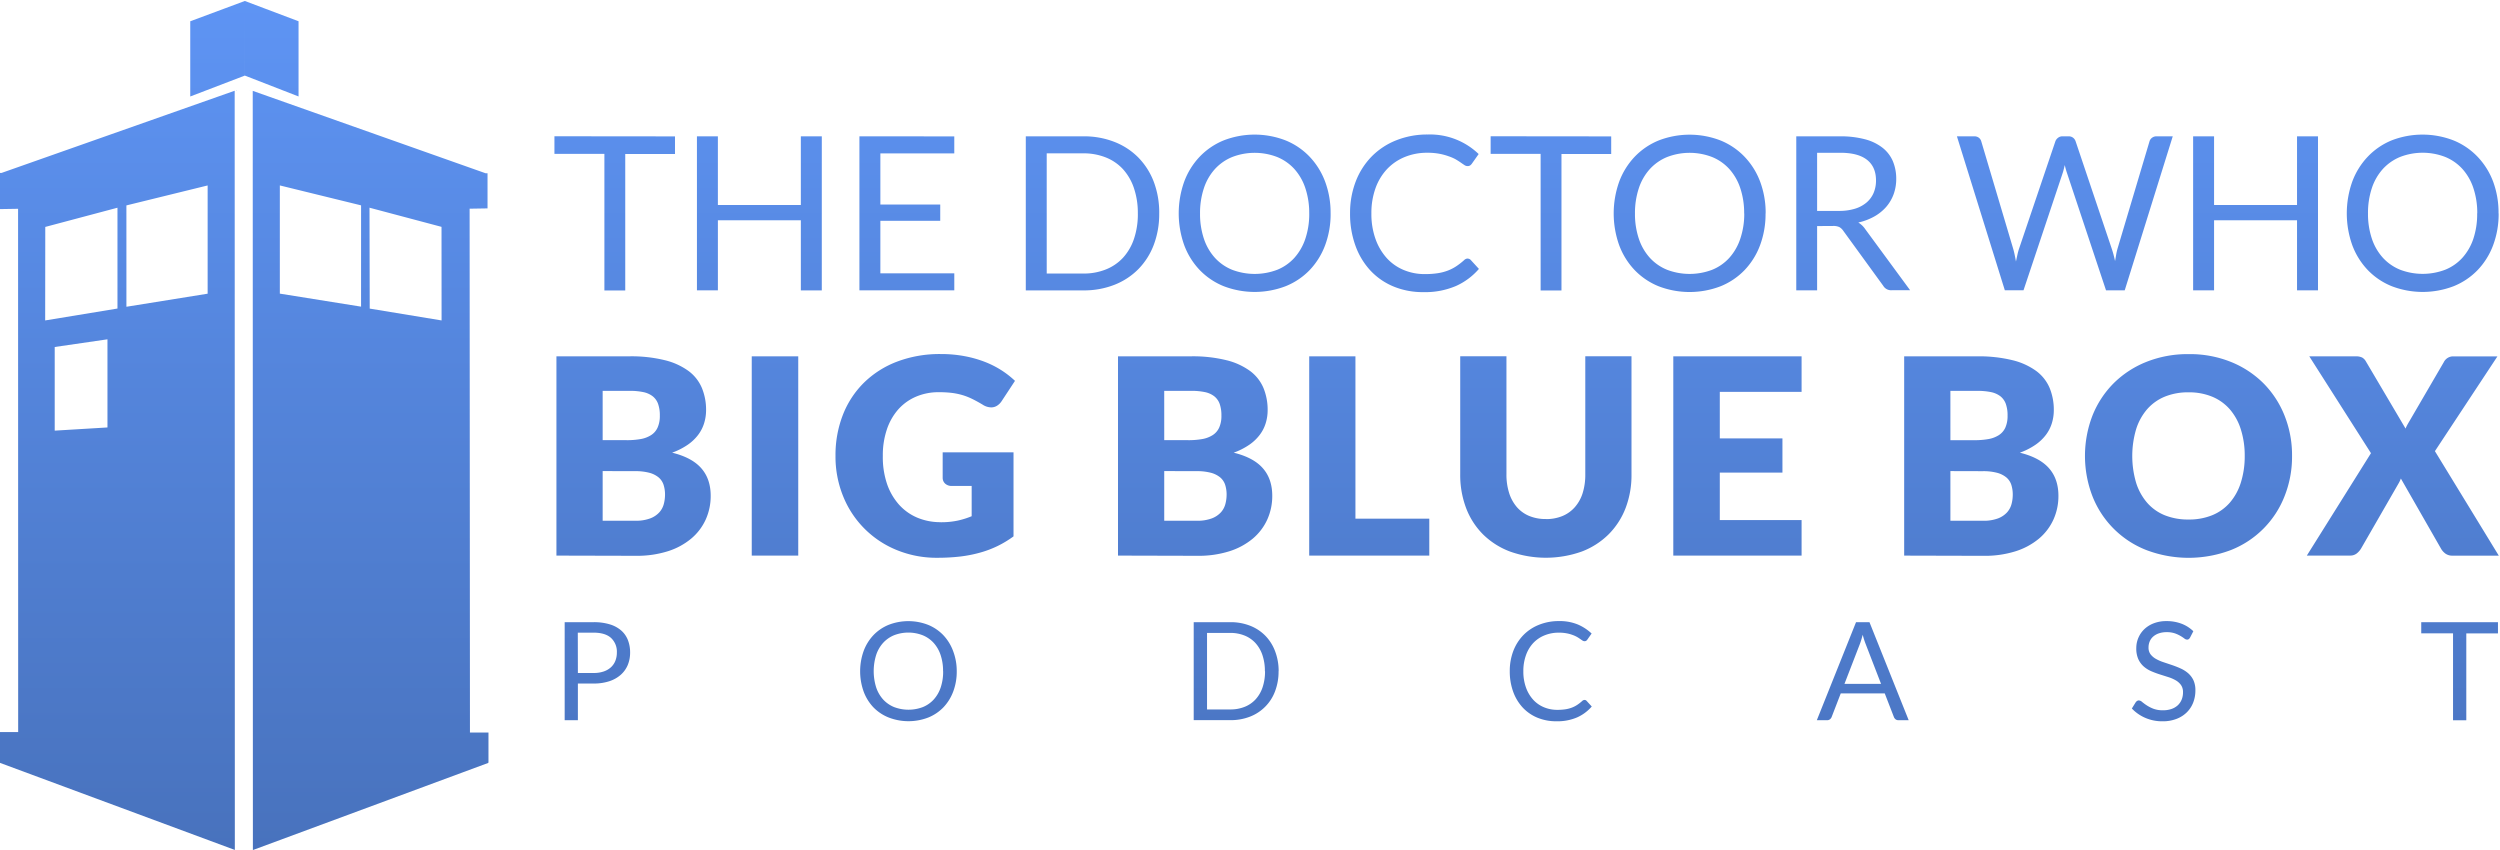 <svg data-name="Layer 1" xmlns="http://www.w3.org/2000/svg" viewBox="0 0 1279.5 435.05"><defs><linearGradient id="a" x1="639.45" y1=".5" x2="639.45" y2="435.05" gradientUnits="userSpaceOnUse"><stop offset="0" stop-color="#5e94f4"/><stop offset="1" stop-color="#4872bd"/></linearGradient></defs><path d="M125.31 38.68l-27.94 10.7V10.89L125.3.5m0 38.18l27.5 10.69V10.88L125.3.5m2.56 45.84l.16.06v-.19zm112.49 60.47l.17 268.1H250v15.29l-.19.29-120.38 44.56-.08-388.55 119.17 42.17h1v18h-.95zm-55.55-1.71l-41.58-10.2v55.38l41.57 6.66zm41.17 11l-36.86-9.8.11 51.64L226 164zM121 46.46l.33-.12-.33-.13zM.78 88.51l119.33-42.07.08 388.56L0 390.44v-15.76h9.3l-.05-267.82-8.46.14H0V88.52zM55 173.66l-27 3.93v42.81l27-1.63zM64.7 157l41.57-6.69v-55.4l-41.58 10.22zm-41.58 7l37-6.09v-51.6l-36.95 9.83zm272.64 185.83v18.76H289v-50.16h14.8a27.66 27.66 0 0 1 8.28 1.11 15.92 15.92 0 0 1 5.83 3.13 12.52 12.52 0 0 1 3.44 4.9 17.2 17.2 0 0 1 1.14 6.4 16.45 16.45 0 0 1-1.22 6.41 13.84 13.84 0 0 1-3.59 5 16.71 16.71 0 0 1-5.86 3.28 25.31 25.31 0 0 1-8 1.17zm0-5.39h8.05a15.73 15.73 0 0 0 5.13-.77 10.57 10.57 0 0 0 3.73-2.15 9 9 0 0 0 2.27-3.31 11.38 11.38 0 0 0 .77-4.24 9.61 9.61 0 0 0-3-7.49q-3-2.69-8.94-2.69h-8.05zm193.9-.91a28.93 28.93 0 0 1-1.78 10.34 23.63 23.63 0 0 1-5 8.1 22.45 22.45 0 0 1-7.83 5.27 28.13 28.13 0 0 1-20.17 0A22.46 22.46 0 0 1 447 362a23.63 23.63 0 0 1-5-8.1 30.92 30.92 0 0 1 0-20.68 23.81 23.81 0 0 1 5-8.12 22.56 22.56 0 0 1 7.81-5.31 27.85 27.85 0 0 1 20.17 0 22.54 22.54 0 0 1 7.83 5.31 23.81 23.81 0 0 1 5 8.12 28.89 28.89 0 0 1 1.85 10.31zm-7 0a25.52 25.52 0 0 0-1.26-8.3 17.52 17.52 0 0 0-3.57-6.21 15.53 15.53 0 0 0-5.6-3.9 20.32 20.32 0 0 0-14.67 0A15.78 15.78 0 0 0 452 329a17.39 17.39 0 0 0-3.58 6.21 27.9 27.9 0 0 0 0 16.58A17.38 17.38 0 0 0 452 358a15.63 15.63 0 0 0 5.62 3.89 20.75 20.75 0 0 0 14.67 0 15.39 15.39 0 0 0 5.6-3.89 17.52 17.52 0 0 0 3.57-6.19 25.35 25.35 0 0 0 1.24-8.28zm171.71 0a28.2 28.2 0 0 1-1.79 10.25 22.19 22.19 0 0 1-12.84 13 27.23 27.23 0 0 1-10.08 1.8h-18.72v-50.15h18.76a27 27 0 0 1 10.08 1.81 22.27 22.27 0 0 1 7.8 5.11 22.85 22.85 0 0 1 5 7.92 28.26 28.26 0 0 1 1.83 10.26zm-7 0a25.19 25.19 0 0 0-1.26-8.26 17.38 17.38 0 0 0-3.57-6.16 15.29 15.29 0 0 0-5.6-3.85 19.26 19.26 0 0 0-7.31-1.33h-11.87v39.16h11.94a19.26 19.26 0 0 0 7.31-1.33 15.25 15.25 0 0 0 5.6-3.83 17.2 17.2 0 0 0 3.57-6.14 25.19 25.19 0 0 0 1.26-8.26zM811 358.23a1.4 1.4 0 0 1 1 .45l2.66 2.91a21.39 21.39 0 0 1-7.47 5.56 25.49 25.49 0 0 1-10.59 2 25.09 25.09 0 0 1-9.84-1.87 21.61 21.61 0 0 1-7.52-5.25 23.74 23.74 0 0 1-4.83-8.11 30.32 30.32 0 0 1-1.71-10.39 28.58 28.58 0 0 1 1.83-10.4 23.86 23.86 0 0 1 5.17-8.12 23.1 23.1 0 0 1 8-5.26 27 27 0 0 1 10.23-1.88 24.2 24.2 0 0 1 9.54 1.72 24 24 0 0 1 7.12 4.65l-2.2 3.12a2.58 2.58 0 0 1-.56.58 1.55 1.55 0 0 1-.91.22 1.79 1.79 0 0 1-1-.33c-.34-.22-.74-.49-1.21-.82s-1-.68-1.65-1.05a14.75 14.75 0 0 0-2.24-1 17.76 17.76 0 0 0-3-.82 20.19 20.19 0 0 0-4-.34 19 19 0 0 0-7.37 1.39 16.36 16.36 0 0 0-5.75 3.93 17.87 17.87 0 0 0-3.7 6.18 23.76 23.76 0 0 0-1.35 8.23 24.11 24.11 0 0 0 1.35 8.36 18.55 18.55 0 0 0 3.68 6.22 15.42 15.42 0 0 0 5.51 3.86 17.55 17.55 0 0 0 6.81 1.33 27.14 27.14 0 0 0 4-.26 16.19 16.19 0 0 0 3.31-.82 14 14 0 0 0 2.84-1.42 22 22 0 0 0 2.64-2.05 1.77 1.77 0 0 1 1.21-.52zm165.86 10.36h-5.25a2.21 2.21 0 0 1-1.47-.46 2.8 2.8 0 0 1-.84-1.15l-4.69-12.11H942.1L937.42 367a2.88 2.88 0 0 1-.84 1.12 2.24 2.24 0 0 1-1.48.49h-5.25l20.06-50.16h6.89zM944 350h18.72l-7.88-20.41a38.68 38.68 0 0 1-1.5-4.72q-.39 1.44-.75 2.64c-.25.81-.49 1.51-.72 2.12zm176.88-23.7a2.7 2.7 0 0 1-.66.79 1.45 1.45 0 0 1-.91.26 2.36 2.36 0 0 1-1.38-.59 20 20 0 0 0-2-1.31 16.13 16.13 0 0 0-2.9-1.32 12.77 12.77 0 0 0-4.12-.59 12.13 12.13 0 0 0-4 .61 8.52 8.52 0 0 0-2.92 1.66 6.82 6.82 0 0 0-1.77 2.47 7.8 7.8 0 0 0-.6 3.06 5.67 5.67 0 0 0 1 3.49 8.91 8.91 0 0 0 2.73 2.36 21.05 21.05 0 0 0 3.85 1.7l4.41 1.48c1.5.52 3 1.09 4.41 1.74a15.7 15.7 0 0 1 3.85 2.43 11.15 11.15 0 0 1 2.73 3.6 12.16 12.16 0 0 1 1 5.25 16.83 16.83 0 0 1-1.12 6.18 14.26 14.26 0 0 1-3.27 5 15.17 15.17 0 0 1-5.29 3.36 19.36 19.36 0 0 1-7.12 1.23 21.72 21.72 0 0 1-8.87-1.77 20.74 20.74 0 0 1-6.85-4.78l2-3.22a2.63 2.63 0 0 1 .69-.64 1.53 1.53 0 0 1 .89-.27 2.82 2.82 0 0 1 1.68.79 27.66 27.66 0 0 0 2.36 1.73 18.55 18.55 0 0 0 3.43 1.74 13.65 13.65 0 0 0 4.92.78 13 13 0 0 0 4.3-.66 9.24 9.24 0 0 0 3.21-1.87 8.27 8.27 0 0 0 2-2.89 9.6 9.6 0 0 0 .7-3.75 6.32 6.32 0 0 0-1-3.72 8.69 8.69 0 0 0-2.72-2.44 19.29 19.29 0 0 0-3.83-1.66l-4.41-1.4a45.85 45.85 0 0 1-4.41-1.66 14.48 14.48 0 0 1-3.83-2.45 11.28 11.28 0 0 1-2.71-3.76 13.41 13.41 0 0 1-1-5.59 13.43 13.43 0 0 1 4-9.55 14.55 14.55 0 0 1 4.85-3.08 17.71 17.71 0 0 1 6.63-1.16 21.35 21.35 0 0 1 7.66 1.33 17.75 17.75 0 0 1 6.06 3.85zm157.58-7.84v5.71h-16.21v44.45h-6.79v-44.48h-16.27v-5.71zm-993.68-34.1v-102h37.52a71.65 71.65 0 0 1 18 2 34.33 34.33 0 0 1 12.11 5.53 20.93 20.93 0 0 1 6.82 8.68 29.22 29.22 0 0 1 2.14 11.41 22.52 22.52 0 0 1-1 6.62 19.34 19.34 0 0 1-3.08 6 23.08 23.08 0 0 1-5.39 5.08 35 35 0 0 1-7.91 4q10.08 2.46 14.91 7.95t4.83 14.1a29.15 29.15 0 0 1-2.52 12.11 27.66 27.66 0 0 1-7.39 9.77 35.18 35.18 0 0 1-12 6.51 52.33 52.33 0 0 1-16.31 2.34zm23.66-59.08h12.32a40 40 0 0 0 7.07-.56 14.49 14.49 0 0 0 5.35-2 8.94 8.94 0 0 0 3.36-3.85 14.4 14.4 0 0 0 1.16-6.16 17.25 17.25 0 0 0-.91-6.05 8.71 8.71 0 0 0-2.8-3.89 11.76 11.76 0 0 0-4.8-2.1 32.83 32.83 0 0 0-6.89-.63h-13.86zm0 15.82v25.41h16.66a20.7 20.7 0 0 0 7.66-1.19 12 12 0 0 0 4.66-3.08 10.31 10.31 0 0 0 2.31-4.27 18.72 18.72 0 0 0 .63-4.83 16.18 16.18 0 0 0-.74-5 8.37 8.37 0 0 0-2.52-3.78 12.38 12.38 0 0 0-4.72-2.38 27.52 27.52 0 0 0-7.42-.84zm100.1 43.26h-23.8v-102h23.8zm72.94-17.08a40.3 40.3 0 0 0 8.68-.84 41.89 41.89 0 0 0 7.14-2.24v-15.5h-10.08a4.85 4.85 0 0 1-3.5-1.19 4 4 0 0 1-1.26-3v-13h36.26v43a53.25 53.25 0 0 1-8.16 4.94 52.46 52.46 0 0 1-9 3.39 66.82 66.82 0 0 1-10.22 2 101.13 101.13 0 0 1-11.65.63 53.56 53.56 0 0 1-20.72-3.95 49.59 49.59 0 0 1-27.41-27.44 53.87 53.87 0 0 1-3.95-20.76 56.5 56.5 0 0 1 3.78-21 47.23 47.23 0 0 1 10.81-16.49 49.11 49.11 0 0 1 17-10.78 61.63 61.63 0 0 1 22.3-3.85 65 65 0 0 1 12 1.05 59.21 59.21 0 0 1 10.32 2.87 48.22 48.22 0 0 1 8.65 4.34 47.07 47.07 0 0 1 7 5.46l-6.86 10.43a7.71 7.71 0 0 1-2.35 2.31 5.56 5.56 0 0 1-3 .84 8.13 8.13 0 0 1-4.34-1.4q-2.81-1.68-5.29-2.9a32.55 32.55 0 0 0-5.07-2 34.49 34.49 0 0 0-5.46-1.12 54.36 54.36 0 0 0-6.44-.35 29.22 29.22 0 0 0-12 2.35 25.71 25.71 0 0 0-9.07 6.61 29.86 29.86 0 0 0-5.76 10.31 41.12 41.12 0 0 0-2 13.33 42.73 42.73 0 0 0 2.17 14.39 31 31 0 0 0 6.19 10.64 26.36 26.36 0 0 0 9.38 6.62 30.51 30.51 0 0 0 11.91 2.27zm90.71 17.08v-102h37.52a71.73 71.73 0 0 1 18 2 34.28 34.28 0 0 1 12.1 5.53 21 21 0 0 1 6.83 8.68 29.4 29.4 0 0 1 2.14 11.41 22.21 22.21 0 0 1-1 6.62 19.12 19.12 0 0 1-3.08 6 22.88 22.88 0 0 1-5.39 5.08 35 35 0 0 1-7.91 4q10.08 2.46 14.91 7.95t4.83 14.1a29.15 29.15 0 0 1-2.52 12.11 27.63 27.63 0 0 1-7.38 9.77 35.23 35.23 0 0 1-12 6.51 52.28 52.28 0 0 1-16.31 2.34zm23.66-59.08h12.32a39.9 39.9 0 0 0 7.07-.56 14.55 14.55 0 0 0 5.36-2 8.94 8.94 0 0 0 3.36-3.85 14.4 14.4 0 0 0 1.16-6.16 17.48 17.48 0 0 0-.91-6.05 8.73 8.73 0 0 0-2.81-3.89 11.77 11.77 0 0 0-4.79-2.1 32.93 32.93 0 0 0-6.9-.63h-13.86zm0 15.82v25.41h16.66a20.76 20.76 0 0 0 7.67-1.19 12.08 12.08 0 0 0 4.65-3.08 10.2 10.2 0 0 0 2.31-4.27 18.73 18.73 0 0 0 .64-4.83 16.18 16.18 0 0 0-.74-5 8.37 8.37 0 0 0-2.52-3.78 12.43 12.43 0 0 0-4.73-2.38 27.49 27.49 0 0 0-7.41-.84zm97.86 24.36h37.8v18.9h-61.46v-102h23.66zm97.44.21a21.77 21.77 0 0 0 8.51-1.57 17.2 17.2 0 0 0 6.33-4.52 19.92 19.92 0 0 0 4-7.17 31.37 31.37 0 0 0 1.36-9.63v-60.44H835v60.41a47.13 47.13 0 0 1-3 17.22 38.61 38.61 0 0 1-8.72 13.51 39.27 39.27 0 0 1-13.79 8.82 54.76 54.76 0 0 1-36.61 0 39.36 39.36 0 0 1-13.88-8.82 38.24 38.24 0 0 1-8.66-13.48 47.76 47.76 0 0 1-3-17.22v-60.44H771v60.34a31.36 31.36 0 0 0 1.37 9.63 20.5 20.5 0 0 0 3.95 7.21 17.08 17.08 0 0 0 6.34 4.55 21.72 21.72 0 0 0 8.49 1.57zm130.9-83.3v18.2h-41.86v23.8h32.06v17.5h-32.06v24.29h41.86v18.2h-65.66v-102zm52.5 102v-102h37.52a71.65 71.65 0 0 1 18 2 34.33 34.33 0 0 1 12.11 5.53 21 21 0 0 1 6.83 8.68 29.4 29.4 0 0 1 2.13 11.41 22.52 22.52 0 0 1-1 6.62 19.34 19.34 0 0 1-3.08 6 23.08 23.08 0 0 1-5.39 5.08 35 35 0 0 1-7.91 4q10.08 2.46 14.91 7.95t4.83 14.1a29.15 29.15 0 0 1-2.52 12.11 27.74 27.74 0 0 1-7.38 9.77 35.33 35.33 0 0 1-12 6.51 52.33 52.33 0 0 1-16.31 2.34zm23.66-59.08h12.32a40 40 0 0 0 7.07-.56 14.55 14.55 0 0 0 5.36-2 9 9 0 0 0 3.36-3.85 14.57 14.57 0 0 0 1.15-6.16 17.25 17.25 0 0 0-.91-6.05 8.71 8.71 0 0 0-2.8-3.89 11.77 11.77 0 0 0-4.79-2.1 33 33 0 0 0-6.9-.63h-13.86zm0 15.82v25.41h16.66a20.79 20.79 0 0 0 7.67-1.19 12.08 12.08 0 0 0 4.65-3.08 10.31 10.31 0 0 0 2.31-4.27 18.72 18.72 0 0 0 .63-4.83 16.18 16.18 0 0 0-.73-5 8.37 8.37 0 0 0-2.52-3.78 12.43 12.43 0 0 0-4.73-2.38 27.52 27.52 0 0 0-7.42-.84zm174.86-7.77a54.64 54.64 0 0 1-3.82 20.58 48.56 48.56 0 0 1-27.44 27.58 60.9 60.9 0 0 1-43.36 0 48.63 48.63 0 0 1-27.55-27.58 57.49 57.49 0 0 1 0-41.16 49.2 49.2 0 0 1 10.78-16.52 50.06 50.06 0 0 1 16.77-11 57 57 0 0 1 21.7-4 56.2 56.2 0 0 1 21.66 4 50 50 0 0 1 16.7 11 49.25 49.25 0 0 1 10.74 16.52 54.53 54.53 0 0 1 3.82 20.54zm-24.22 0a44.23 44.23 0 0 0-2-13.61 28.89 28.89 0 0 0-5.64-10.26 24.41 24.41 0 0 0-9-6.44 31.05 31.05 0 0 0-12.11-2.24 31.51 31.51 0 0 0-12.22 2.24 24.32 24.32 0 0 0-9 6.44 28.87 28.87 0 0 0-5.63 10.26 48.51 48.51 0 0 0 0 27.3 28.91 28.91 0 0 0 5.63 10.25 23.91 23.91 0 0 0 9 6.41 31.89 31.89 0 0 0 12.22 2.2 31.43 31.43 0 0 0 12.11-2.2 24 24 0 0 0 9-6.41 28.93 28.93 0 0 0 5.64-10.25 44.58 44.58 0 0 0 2-13.73zm64.61-1.4l-31.57-49.56h23.66a7.28 7.28 0 0 1 3.39.6 5.21 5.21 0 0 1 1.93 2l20.3 34.37a15.39 15.39 0 0 1 .8-1.75c.3-.56.64-1.14 1-1.75l17.78-30.52a5.32 5.32 0 0 1 4.76-2.94h22.68l-32 48.51 32.69 53.48h-23.66a5.91 5.91 0 0 1-3.75-1.12 8.37 8.37 0 0 1-2.27-2.66l-20.44-35.7a14.69 14.69 0 0 1-1.26 2.66l-19 33a9.6 9.6 0 0 1-2.24 2.63 5.33 5.33 0 0 1-3.5 1.15h-22.12zm-868-162.13v9H320v69.85h-10.67V78.74h-25.57v-9zm75.13 78.82h-10.72v-35.9h-42.46v35.86h-10.72V69.77h10.72v35.15h42.46V69.77h10.73zm67.81-78.82v8.69h-37.83v26.18h30.64V113h-30.64v26.9h37.84v8.69h-48.56V69.77zm104.88 39.44a44.37 44.37 0 0 1-2.8 16.11 35.68 35.68 0 0 1-7.92 12.43 35.29 35.29 0 0 1-12.27 8 42.57 42.57 0 0 1-15.84 2.83H525V69.77h29.48a42.58 42.58 0 0 1 15.84 2.84 35.06 35.06 0 0 1 12.27 8 36 36 0 0 1 7.92 12.45 44.42 44.42 0 0 1 2.78 16.15zm-10.94 0a39.54 39.54 0 0 0-2-13 27.39 27.39 0 0 0-5.61-9.68 23.86 23.86 0 0 0-8.8-6 30.5 30.5 0 0 0-11.5-2.09h-18.72V140h18.75a30.31 30.31 0 0 0 11.5-2.09 24 24 0 0 0 8.8-6 27.07 27.07 0 0 0 5.61-9.65 39.54 39.54 0 0 0 1.98-13.05zm98.67 0a45.49 45.49 0 0 1-2.81 16.25 37.16 37.16 0 0 1-7.92 12.73 35.28 35.28 0 0 1-12.28 8.24 44.22 44.22 0 0 1-31.71 0 35.44 35.44 0 0 1-12.29-8.28 37.16 37.16 0 0 1-7.92-12.73 48.39 48.39 0 0 1 0-32.5A37.48 37.48 0 0 1 614 80.2a35.58 35.58 0 0 1 12.26-8.34 43.81 43.81 0 0 1 31.71 0 35.42 35.42 0 0 1 12.29 8.34 37.48 37.48 0 0 1 7.95 12.8 45.49 45.49 0 0 1 2.79 16.21zm-10.95 0a40.09 40.09 0 0 0-2-13 27.57 27.57 0 0 0-5.61-9.76 24.29 24.29 0 0 0-8.8-6.13 31.94 31.94 0 0 0-23 0 24.57 24.57 0 0 0-8.83 6.13 27.33 27.33 0 0 0-5.64 9.76 40.09 40.09 0 0 0-2 13 39.81 39.81 0 0 0 2 13 27.37 27.37 0 0 0 5.64 9.73 24.28 24.28 0 0 0 8.83 6.11 32.5 32.5 0 0 0 23 0 24 24 0 0 0 8.8-6.11 27.61 27.61 0 0 0 5.61-9.73 39.81 39.81 0 0 0 2.01-13.04zm81.07 23.1a2.24 2.24 0 0 1 1.6.71l4.18 4.57a33.69 33.69 0 0 1-11.75 8.74 40 40 0 0 1-16.63 3.14 39.2 39.2 0 0 1-15.46-2.94 33.78 33.78 0 0 1-11.82-8.25 37.13 37.13 0 0 1-7.59-12.74 47.45 47.45 0 0 1-2.7-16.33 44.84 44.84 0 0 1 2.89-16.34 37.48 37.48 0 0 1 8.15-12.8 36.49 36.49 0 0 1 12.51-8.27 42.67 42.67 0 0 1 16.09-3 35.95 35.95 0 0 1 26.18 10l-3.46 4.9a3.82 3.82 0 0 1-.88.91 2.42 2.42 0 0 1-1.43.35 2.8 2.8 0 0 1-1.52-.52q-.8-.53-1.89-1.29c-.74-.51-1.6-1.06-2.59-1.65a21.92 21.92 0 0 0-3.55-1.54 29.32 29.32 0 0 0-4.73-1.29 32.69 32.69 0 0 0-6.21-.53 30 30 0 0 0-11.58 2.18 26 26 0 0 0-9.05 6.18 28.15 28.15 0 0 0-5.89 9.74 37.39 37.39 0 0 0-2.12 12.93 38 38 0 0 0 2.12 13.14 29.18 29.18 0 0 0 5.77 9.77 24.28 24.28 0 0 0 8.67 6.07 27.55 27.55 0 0 0 10.78 2.09 43.09 43.09 0 0 0 6.32-.41 25.36 25.36 0 0 0 5.2-1.29 21.79 21.79 0 0 0 4.45-2.23 34.88 34.88 0 0 0 4.16-3.22 2.78 2.78 0 0 1 1.79-.82zm73.48-62.54v9h-25.45v69.85h-10.67V78.74h-25.58v-9zm79 39.44a45.49 45.49 0 0 1-2.81 16.25 37.16 37.16 0 0 1-7.92 12.73 35.37 35.37 0 0 1-12.29 8.28 44.22 44.22 0 0 1-31.71 0 35.44 35.44 0 0 1-12.26-8.28 37.16 37.16 0 0 1-7.92-12.73 48.39 48.39 0 0 1 0-32.5 37.48 37.48 0 0 1 7.92-12.76 35.58 35.58 0 0 1 12.26-8.34 43.81 43.81 0 0 1 31.71 0 35.52 35.52 0 0 1 12.29 8.34A37.48 37.48 0 0 1 900.85 93a45.49 45.49 0 0 1 2.81 16.21zm-10.95 0a40.09 40.09 0 0 0-2-13 27.57 27.57 0 0 0-5.61-9.76 24.29 24.29 0 0 0-8.8-6.13 31.94 31.94 0 0 0-23 0 24.57 24.57 0 0 0-8.83 6.13 27.33 27.33 0 0 0-5.64 9.76 40.09 40.09 0 0 0-2 13 39.81 39.81 0 0 0 2 13 27.37 27.37 0 0 0 5.64 9.73 24.28 24.28 0 0 0 8.83 6.11 32.5 32.5 0 0 0 23 0 24 24 0 0 0 8.8-6.11 27.61 27.61 0 0 0 5.61-9.73 39.81 39.81 0 0 0 2.05-13.04zM930 115.7v32.89h-10.67V69.77h22.28a48.58 48.58 0 0 1 12.92 1.52 24.59 24.59 0 0 1 9 4.37 17.56 17.56 0 0 1 5.26 6.9 23.21 23.21 0 0 1 1.7 9 22.67 22.67 0 0 1-1.32 7.81 20.66 20.66 0 0 1-3.82 6.52 23.1 23.1 0 0 1-6.11 4.92 30.19 30.19 0 0 1-8.16 3.08 11.36 11.36 0 0 1 3.52 3.35l23 31.3h-9.46a4.64 4.64 0 0 1-4.29-2.26l-20.46-28.16a6 6 0 0 0-2-1.89 7.25 7.25 0 0 0-3.3-.58zm0-7.76h11.16a27.19 27.19 0 0 0 8.22-1.12 16.7 16.7 0 0 0 5.94-3.19 13.27 13.27 0 0 0 3.61-4.93 16.14 16.14 0 0 0 1.21-6.32q0-7-4.65-10.62t-13.83-3.57H930zm71.55-38.17h8.85a3.76 3.76 0 0 1 2.37.72 3.53 3.53 0 0 1 1.23 1.81l16.28 54.78c.3 1 .56 2.06.8 3.19s.47 2.33.69 3.58c.26-1.25.51-2.45.77-3.6a29.81 29.81 0 0 1 .88-3.17l18.53-54.78a4 4 0 0 1 1.3-1.73 3.54 3.54 0 0 1 2.33-.8h3.08a3.63 3.63 0 0 1 2.34.72 3.84 3.84 0 0 1 1.29 1.81l18.43 54.78a53.21 53.21 0 0 1 1.76 6.55c.22-1.21.42-2.37.6-3.47a25.81 25.81 0 0 1 .72-3.08l16.33-54.78a3.52 3.52 0 0 1 1.24-1.76 3.64 3.64 0 0 1 2.34-.77h8.3l-24.58 78.82h-9.57l-20-60.12a33.19 33.19 0 0 1-1.1-4c-.18.74-.35 1.44-.52 2.12s-.34 1.29-.52 1.84l-20.08 60.12h-9.57zm184.8 78.82h-10.73v-35.86h-42.46v35.86h-10.72V69.77h10.72v35.15h42.46V69.77h10.73zm92.45-39.38a45.49 45.49 0 0 1-2.8 16.25 37.16 37.16 0 0 1-7.92 12.73 35.37 35.37 0 0 1-12.29 8.28 44.22 44.22 0 0 1-31.71 0 35.38 35.38 0 0 1-12.27-8.28 37.16 37.16 0 0 1-7.92-12.73 48.55 48.55 0 0 1 0-32.5 37.48 37.48 0 0 1 7.92-12.76 35.53 35.53 0 0 1 12.19-8.34 43.81 43.81 0 0 1 31.71 0A35.52 35.52 0 0 1 1268 80.2a37.48 37.48 0 0 1 8 12.8 45.49 45.49 0 0 1 2.75 16.21zm-10.94 0a40.09 40.09 0 0 0-2-13 27.57 27.57 0 0 0-5.61-9.76 24.29 24.29 0 0 0-8.8-6.13 32 32 0 0 0-23.05 0 24.62 24.62 0 0 0-8.82 6.13 27.33 27.33 0 0 0-5.64 9.76 40.09 40.09 0 0 0-2 13 39.81 39.81 0 0 0 2 13 27.37 27.37 0 0 0 5.64 9.73 24.33 24.33 0 0 0 8.82 6.11 32.53 32.53 0 0 0 23.05 0 24 24 0 0 0 8.8-6.11 27.61 27.61 0 0 0 5.61-9.73 39.81 39.81 0 0 0 1.95-13z" fill="url(#a)"/></svg>